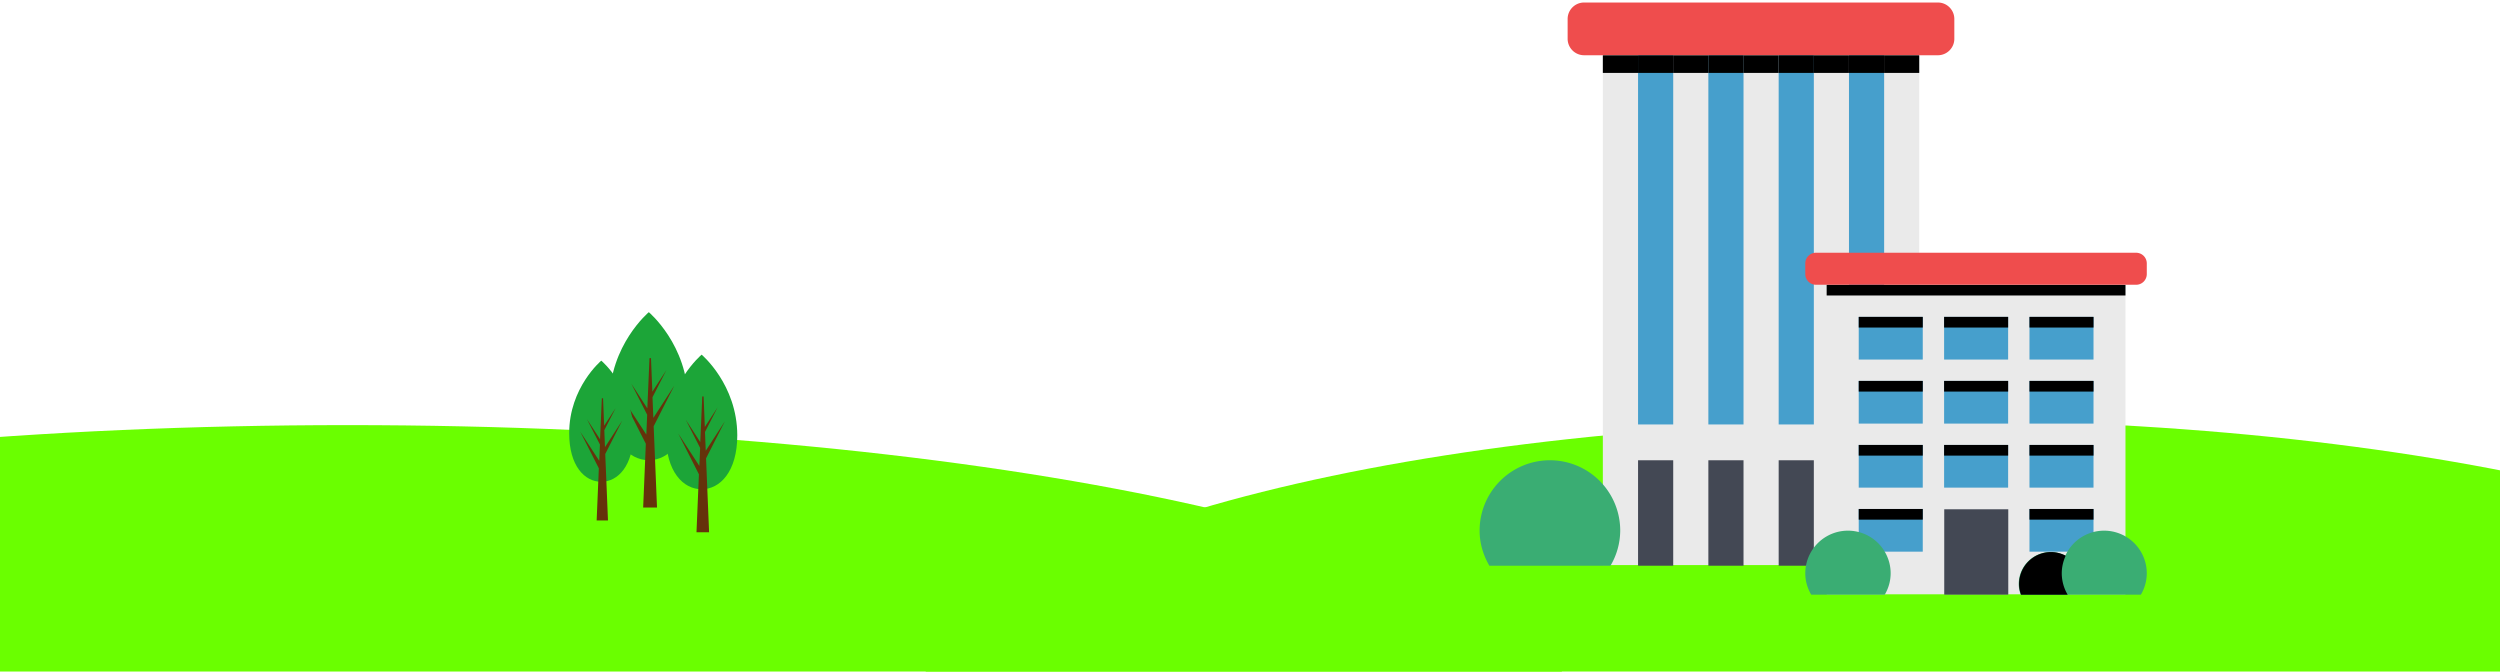 <?xml version="1.0" encoding="UTF-8" standalone="no" ?>
<!DOCTYPE svg PUBLIC "-//W3C//DTD SVG 1.1//EN" "http://www.w3.org/Graphics/SVG/1.1/DTD/svg11.dtd">
<svg xmlns="http://www.w3.org/2000/svg" xmlns:xlink="http://www.w3.org/1999/xlink" version="1.1" width="994" height="267" viewBox="0 0 994 267" xml:space="preserve">
<desc>Created with Fabric.js 3.6.6</desc>
<defs>
</defs>
<g transform="matrix(10.27 0 0 2.94 767.32 217.07)"  >
<path style="stroke: rgb(0,0,0); stroke-width: 0; stroke-dasharray: none; stroke-linecap: butt; stroke-dashoffset: 0; stroke-linejoin: miter; stroke-miterlimit: 4; fill: rgb(106,255,0); fill-rule: nonzero; opacity: 1;"  transform=" translate(-48, -48)" d="M 9.113 65.022 C 11.683 45.575 28.302 30.978 48 30.978 c 19.696 0 36.316 14.598 38.887 34.045 H 9.113 z" stroke-linecap="round" />
</g>
<g transform="matrix(12.45 0 0 2.94 138.2 219.07)"  >
<path style="stroke: rgb(0,0,0); stroke-width: 0; stroke-dasharray: none; stroke-linecap: butt; stroke-dashoffset: 0; stroke-linejoin: miter; stroke-miterlimit: 4; fill: rgb(106,255,0); fill-rule: nonzero; opacity: 1;"  transform=" translate(-48, -48)" d="M 9.113 65.022 C 11.683 45.575 28.302 30.978 48 30.978 c 19.696 0 36.316 14.598 38.887 34.045 H 9.113 z" stroke-linecap="round" />
</g>
<g transform="matrix(0.11 0 0 0.11 257.96 161.34)"  >
<g style=""   >
		<g transform="matrix(0.78 0 0 0.78 0.08 -70.82)"  >
<path style="stroke: none; stroke-width: 1; stroke-dasharray: none; stroke-linecap: butt; stroke-dashoffset: 0; stroke-linejoin: miter; stroke-miterlimit: 4; fill: rgb(28,165,56); fill-rule: nonzero; opacity: 1;"  transform=" translate(-512.39, -421.9)" d="M 512.387 78.888 S 330.634 231.251 330.634 489.571 c 0 186.393 88.169 275.335 181.752 275.335 s 181.752 -89.716 181.752 -275.335 c -0.773 -259.094 -181.752 -410.683 -181.752 -410.683 z" stroke-linecap="round" />
</g>
		<g transform="matrix(0.78 0 0 0.78 -0.15 97.75)"  >
<path style="stroke: none; stroke-width: 1; stroke-dasharray: none; stroke-linecap: butt; stroke-dashoffset: 0; stroke-linejoin: miter; stroke-miterlimit: 4; fill: rgb(101,50,11); fill-rule: nonzero; opacity: 1;"  transform=" translate(-512, -637.68)" d="M 630.719 418.417 L 533.269 568.459 l -3.867 -95.903 l 64.193 -125.293 l -64.967 99.77 l -6.187 -155.456 h -6.961 l -10.054 232.798 L 431.178 409.909 l 73.474 143.855 l -3.867 92.036 l -107.505 -164.737 L 498.465 688.338 l -12.375 295.444 h 64.193 l -15.468 -376.653 l 95.903 -188.713 z" stroke-linecap="round" />
</g>
</g>
</g>
<g transform="matrix(0.09 0 0 0.09 239.06 173.85)"  >
<g style=""   >
		<g transform="matrix(0.78 0 0 0.78 0.08 -70.82)"  >
<path style="stroke: none; stroke-width: 1; stroke-dasharray: none; stroke-linecap: butt; stroke-dashoffset: 0; stroke-linejoin: miter; stroke-miterlimit: 4; fill: rgb(28,165,56); fill-rule: nonzero; opacity: 1;"  transform=" translate(-512.39, -421.9)" d="M 512.387 78.888 S 330.634 231.251 330.634 489.571 c 0 186.393 88.169 275.335 181.752 275.335 s 181.752 -89.716 181.752 -275.335 c -0.773 -259.094 -181.752 -410.683 -181.752 -410.683 z" stroke-linecap="round" />
</g>
		<g transform="matrix(0.78 0 0 0.78 -0.15 97.75)"  >
<path style="stroke: none; stroke-width: 1; stroke-dasharray: none; stroke-linecap: butt; stroke-dashoffset: 0; stroke-linejoin: miter; stroke-miterlimit: 4; fill: rgb(101,50,11); fill-rule: nonzero; opacity: 1;"  transform=" translate(-512, -637.68)" d="M 630.719 418.417 L 533.269 568.459 l -3.867 -95.903 l 64.193 -125.293 l -64.967 99.77 l -6.187 -155.456 h -6.961 l -10.054 232.798 L 431.178 409.909 l 73.474 143.855 l -3.867 92.036 l -107.505 -164.737 L 498.465 688.338 l -12.375 295.444 h 64.193 l -15.468 -376.653 l 95.903 -188.713 z" stroke-linecap="round" />
</g>
</g>
</g>
<g transform="matrix(0.1 0 0 0.1 278.96 174.85)"  >
<g style=""   >
		<g transform="matrix(0.78 0 0 0.78 0.08 -70.82)"  >
<path style="stroke: none; stroke-width: 1; stroke-dasharray: none; stroke-linecap: butt; stroke-dashoffset: 0; stroke-linejoin: miter; stroke-miterlimit: 4; fill: rgb(28,165,56); fill-rule: nonzero; opacity: 1;"  transform=" translate(-512.39, -421.9)" d="M 512.387 78.888 S 330.634 231.251 330.634 489.571 c 0 186.393 88.169 275.335 181.752 275.335 s 181.752 -89.716 181.752 -275.335 c -0.773 -259.094 -181.752 -410.683 -181.752 -410.683 z" stroke-linecap="round" />
</g>
		<g transform="matrix(0.78 0 0 0.78 -0.15 97.75)"  >
<path style="stroke: none; stroke-width: 1; stroke-dasharray: none; stroke-linecap: butt; stroke-dashoffset: 0; stroke-linejoin: miter; stroke-miterlimit: 4; fill: rgb(101,50,11); fill-rule: nonzero; opacity: 1;"  transform=" translate(-512, -637.68)" d="M 630.719 418.417 L 533.269 568.459 l -3.867 -95.903 l 64.193 -125.293 l -64.967 99.77 l -6.187 -155.456 h -6.961 l -10.054 232.798 L 431.178 409.909 l 73.474 143.855 l -3.867 92.036 l -107.505 -164.737 L 498.465 688.338 l -12.375 295.444 h 64.193 l -15.468 -376.653 l 95.903 -188.713 z" stroke-linecap="round" />
</g>
</g>
</g>
<g transform="matrix(0.28 0 0 0.28 700.29 113)"  >
<g style=""   >
		<g transform="matrix(0.78 0 0 0.78 -0.36 36.92)"  >
<path style="stroke: none; stroke-width: 1; stroke-dasharray: none; stroke-linecap: butt; stroke-dashoffset: 0; stroke-linejoin: miter; stroke-miterlimit: 4; fill: rgb(234,234,234); fill-rule: nonzero; opacity: 1;"  transform=" translate(-512, -560)" d="M 224 96 h 576 v 928 H 224 z" stroke-linecap="round" />
</g>
		<g transform="matrix(0.78 0 0 0.78 -0.28 -62.92)"  >
<path style="stroke: none; stroke-width: 1; stroke-dasharray: none; stroke-linecap: butt; stroke-dashoffset: 0; stroke-linejoin: miter; stroke-miterlimit: 4; fill: rgb(70,159,204); fill-rule: nonzero; opacity: 1;"  transform=" translate(-512, -432)" d="M 288 96 h 64 v 672 H 288 z M 416 96 h 64 v 672 h -64 z M 544 96 h 64 v 672 h -64 z M 672 96 h 64 v 672 h -64 z" stroke-linecap="round" />
</g>
		<g transform="matrix(0.78 0 0 0.78 -0.28 324.88)"  >
<path style="stroke: none; stroke-width: 1; stroke-dasharray: none; stroke-linecap: butt; stroke-dashoffset: 0; stroke-linejoin: miter; stroke-miterlimit: 4; fill: rgb(67,72,84); fill-rule: nonzero; opacity: 1;"  transform=" translate(-512, -928)" d="M 288 832 h 64 v 192 H 288 z M 416 832 h 64 v 192 h -64 z M 544 832 h 64 v 192 h -64 z M 672 832 h 64 v 192 h -64 z" stroke-linecap="round" />
</g>
		<g transform="matrix(0.78 0 0 0.78 -0.44 -362.56)"  >
<path style="stroke: none; stroke-width: 1; stroke-dasharray: none; stroke-linecap: butt; stroke-dashoffset: 0; stroke-linejoin: miter; stroke-miterlimit: 4; fill: rgb(239,77,77); fill-rule: nonzero; opacity: 1;"  transform=" translate(-512, -48)" d="M 864 65.984 c 0 16.576 -13.44 30.016 -30.016 30.016 H 190.016 A 30.016 30.016 0 0 1 160 65.984 V 30.016 C 160 13.44 173.44 0 190.016 0 h 644 c 16.544 0 29.984 13.44 29.984 30.016 v 35.968 z" stroke-linecap="round" />
</g>
		<g transform="matrix(0.78 0 0 0.78 -0.36 -312.52)"  >
<path style="stroke: none; stroke-width: 1; stroke-dasharray: none; stroke-linecap: butt; stroke-dashoffset: 0; stroke-linejoin: miter; stroke-miterlimit: 4; fill: rgb(0,0,0); fill-rule: nonzero; opacity: 1;"  transform=" translate(-512, -112)" d="M 224 96 h 64 v 32 H 224 z M 352 96 h 64 v 32 h -64 z M 480 96 h 64 v 32 h -64 z M 608 96 h 64 v 32 h -64 z M 736 96 h 64 v 32 h -64 z" stroke-linecap="round" />
</g>
		<g transform="matrix(0.78 0 0 0.78 -0.28 -312.52)"  >
<path style="stroke: none; stroke-width: 1; stroke-dasharray: none; stroke-linecap: butt; stroke-dashoffset: 0; stroke-linejoin: miter; stroke-miterlimit: 4; fill: rgb(0,0,0); fill-rule: nonzero; opacity: 1;"  transform=" translate(-512, -112)" d="M 288 96 h 64 v 32 H 288 z M 416 96 h 64 v 32 h -64 z M 544 96 h 64 v 32 h -64 z M 672 96 h 64 v 32 h -64 z" stroke-linecap="round" />
</g>
		<g transform="matrix(0.78 0 0 0.78 -0.64 324.88)"  >
<path style="stroke: none; stroke-width: 1; stroke-dasharray: none; stroke-linecap: butt; stroke-dashoffset: 0; stroke-linejoin: miter; stroke-miterlimit: 4; fill: rgb(58,173,115); fill-rule: nonzero; opacity: 1;"  transform=" translate(-512, -928)" d="M 238.24 1024 A 126.656 126.656 0 0 0 256 960 a 128 128 0 0 0 -256 0 c 0 23.424 6.752 45.088 17.76 64 h 220.48 z M 896 832 a 127.744 127.744 0 0 0 -116.224 75.04 A 94.848 94.848 0 0 0 736 896 a 96 96 0 0 0 -96 96 c 0 11.296 2.304 21.952 5.888 32 h 360.384 A 126.944 126.944 0 0 0 1024 960 a 128 128 0 0 0 -128 -128 z" stroke-linecap="round" />
</g>
		<g transform="matrix(0.78 0 0 0.78 156.85 349.92)"  >
<path style="stroke: none; stroke-width: 1; stroke-dasharray: none; stroke-linecap: butt; stroke-dashoffset: 0; stroke-linejoin: miter; stroke-miterlimit: 4; fill: rgb(0,0,0); fill-rule: nonzero; opacity: 1;"  transform=" translate(-712.88, -960)" d="M 779.776 907.04 A 94.848 94.848 0 0 0 736 896 a 96 96 0 0 0 -96 96 c 0 11.296 2.304 21.952 5.888 32 h 139.872 A 126.656 126.656 0 0 1 768 960 c 0 -18.944 4.384 -36.768 11.776 -52.96 z" stroke-linecap="round" />
</g>
</g>
</g>
<g transform="matrix(0.17 0 0 0.17 785.78 168.49)"  >
<g style=""   >
		<g transform="matrix(0.78 0 0 0.78 -0.56 36.92)"  >
<path style="stroke: none; stroke-width: 1; stroke-dasharray: none; stroke-linecap: butt; stroke-dashoffset: 0; stroke-linejoin: miter; stroke-miterlimit: 4; fill: rgb(234,234,234); fill-rule: nonzero; opacity: 1;"  transform=" translate(-512, -560)" d="M 64 96 h 896 v 928 H 64 z" stroke-linecap="round" />
</g>
		<g transform="matrix(0.78 0 0 0.78 -0.12 299.84)"  >
<path style="stroke: none; stroke-width: 1; stroke-dasharray: none; stroke-linecap: butt; stroke-dashoffset: 0; stroke-linejoin: miter; stroke-miterlimit: 4; fill: rgb(67,72,84); fill-rule: nonzero; opacity: 1;"  transform=" translate(-512, -896)" d="M 416 768 h 192 v 256 h -192 z" stroke-linecap="round" />
</g>
		<g transform="matrix(0.78 0 0 0.78 -0.44 24.56)"  >
<path style="stroke: none; stroke-width: 1; stroke-dasharray: none; stroke-linecap: butt; stroke-dashoffset: 0; stroke-linejoin: miter; stroke-miterlimit: 4; fill: rgb(70,159,204); fill-rule: nonzero; opacity: 1;"  transform=" translate(-512, -544)" d="M 416 576 h 192 v 128 h -192 z M 160 576 h 192 v 128 H 160 z M 160 768 h 192 v 128 H 160 z M 672 576 h 192 v 128 h -192 z M 672 768 h 192 v 128 h -192 z M 416 384 h 192 v 128 h -192 z M 160 384 h 192 v 128 H 160 z M 672 384 h 192 v 128 h -192 z M 416 192 h 192 v 128 h -192 z M 160 192 h 192 v 128 H 160 z M 672 192 h 192 v 128 h -192 z" stroke-linecap="round" />
</g>
		<g transform="matrix(0.78 0 0 0.78 -0.44 -12.88)"  >
<path style="stroke: none; stroke-width: 1; stroke-dasharray: none; stroke-linecap: butt; stroke-dashoffset: 0; stroke-linejoin: miter; stroke-miterlimit: 4; fill: rgb(0,0,0); fill-rule: nonzero; opacity: 1;"  transform=" translate(-512, -496)" d="M 160 192 h 192 v 32 H 160 z M 416 192 h 192 v 32 h -192 z M 672 192 h 192 v 32 h -192 z M 160 384 h 192 v 32 H 160 z M 416 384 h 192 v 32 h -192 z M 672 384 h 192 v 32 h -192 z M 160 576 h 192 v 32 H 160 z M 416 576 h 192 v 32 h -192 z M 672 576 h 192 v 32 h -192 z M 160 768 h 192 v 32 H 160 z M 672 768 h 192 v 32 h -192 z" stroke-linecap="round" />
</g>
		<g transform="matrix(0.78 0 0 0.78 -0.56 -312.52)"  >
<path style="stroke: none; stroke-width: 1; stroke-dasharray: none; stroke-linecap: butt; stroke-dashoffset: 0; stroke-linejoin: miter; stroke-miterlimit: 4; fill: rgb(0,0,0); fill-rule: nonzero; opacity: 1;"  transform=" translate(-512, -112)" d="M 64 96 h 896 v 32 H 64 z" stroke-linecap="round" />
</g>
		<g transform="matrix(0.78 0 0 0.78 -0.64 -362.56)"  >
<path style="stroke: none; stroke-width: 1; stroke-dasharray: none; stroke-linecap: butt; stroke-dashoffset: 0; stroke-linejoin: miter; stroke-miterlimit: 4; fill: rgb(239,77,77); fill-rule: nonzero; opacity: 1;"  transform=" translate(-512, -48)" d="M 1024 64 a 32 32 0 0 1 -32 32 H 32 a 32 32 0 0 1 -32 -32 V 32 a 32 32 0 0 1 32 -32 h 960 a 32 32 0 0 1 32 32 v 32 z" stroke-linecap="round" />
</g>
		<g transform="matrix(0.78 0 0 0.78 -0.64 324.88)"  >
<path style="stroke: none; stroke-width: 1; stroke-dasharray: none; stroke-linecap: butt; stroke-dashoffset: 0; stroke-linejoin: miter; stroke-miterlimit: 4; fill: rgb(58,173,115); fill-rule: nonzero; opacity: 1;"  transform=" translate(-512, -928)" d="M 238.24 1024 A 126.656 126.656 0 0 0 256 960 a 128 128 0 0 0 -256 0 c 0 23.424 6.752 45.088 17.76 64 h 220.48 z M 896 832 a 127.744 127.744 0 0 0 -116.224 75.04 A 94.848 94.848 0 0 0 736 896 a 96 96 0 0 0 -96 96 c 0 11.296 2.304 21.952 5.888 32 h 360.384 A 126.944 126.944 0 0 0 1024 960 a 128 128 0 0 0 -128 -128 z" stroke-linecap="round" />
</g>
		<g transform="matrix(0.78 0 0 0.78 156.85 349.92)"  >
<path style="stroke: none; stroke-width: 1; stroke-dasharray: none; stroke-linecap: butt; stroke-dashoffset: 0; stroke-linejoin: miter; stroke-miterlimit: 4; fill: rgb(0,0,0); fill-rule: nonzero; opacity: 1;"  transform=" translate(-712.88, -960)" d="M 779.776 907.04 A 94.848 94.848 0 0 0 736 896 a 96 96 0 0 0 -96 96 c 0 11.296 2.304 21.952 5.888 32 h 139.872 A 126.656 126.656 0 0 1 768 960 c 0 -18.944 4.384 -36.768 11.776 -52.96 z" stroke-linecap="round" />
</g>
</g>
</g>
</svg>